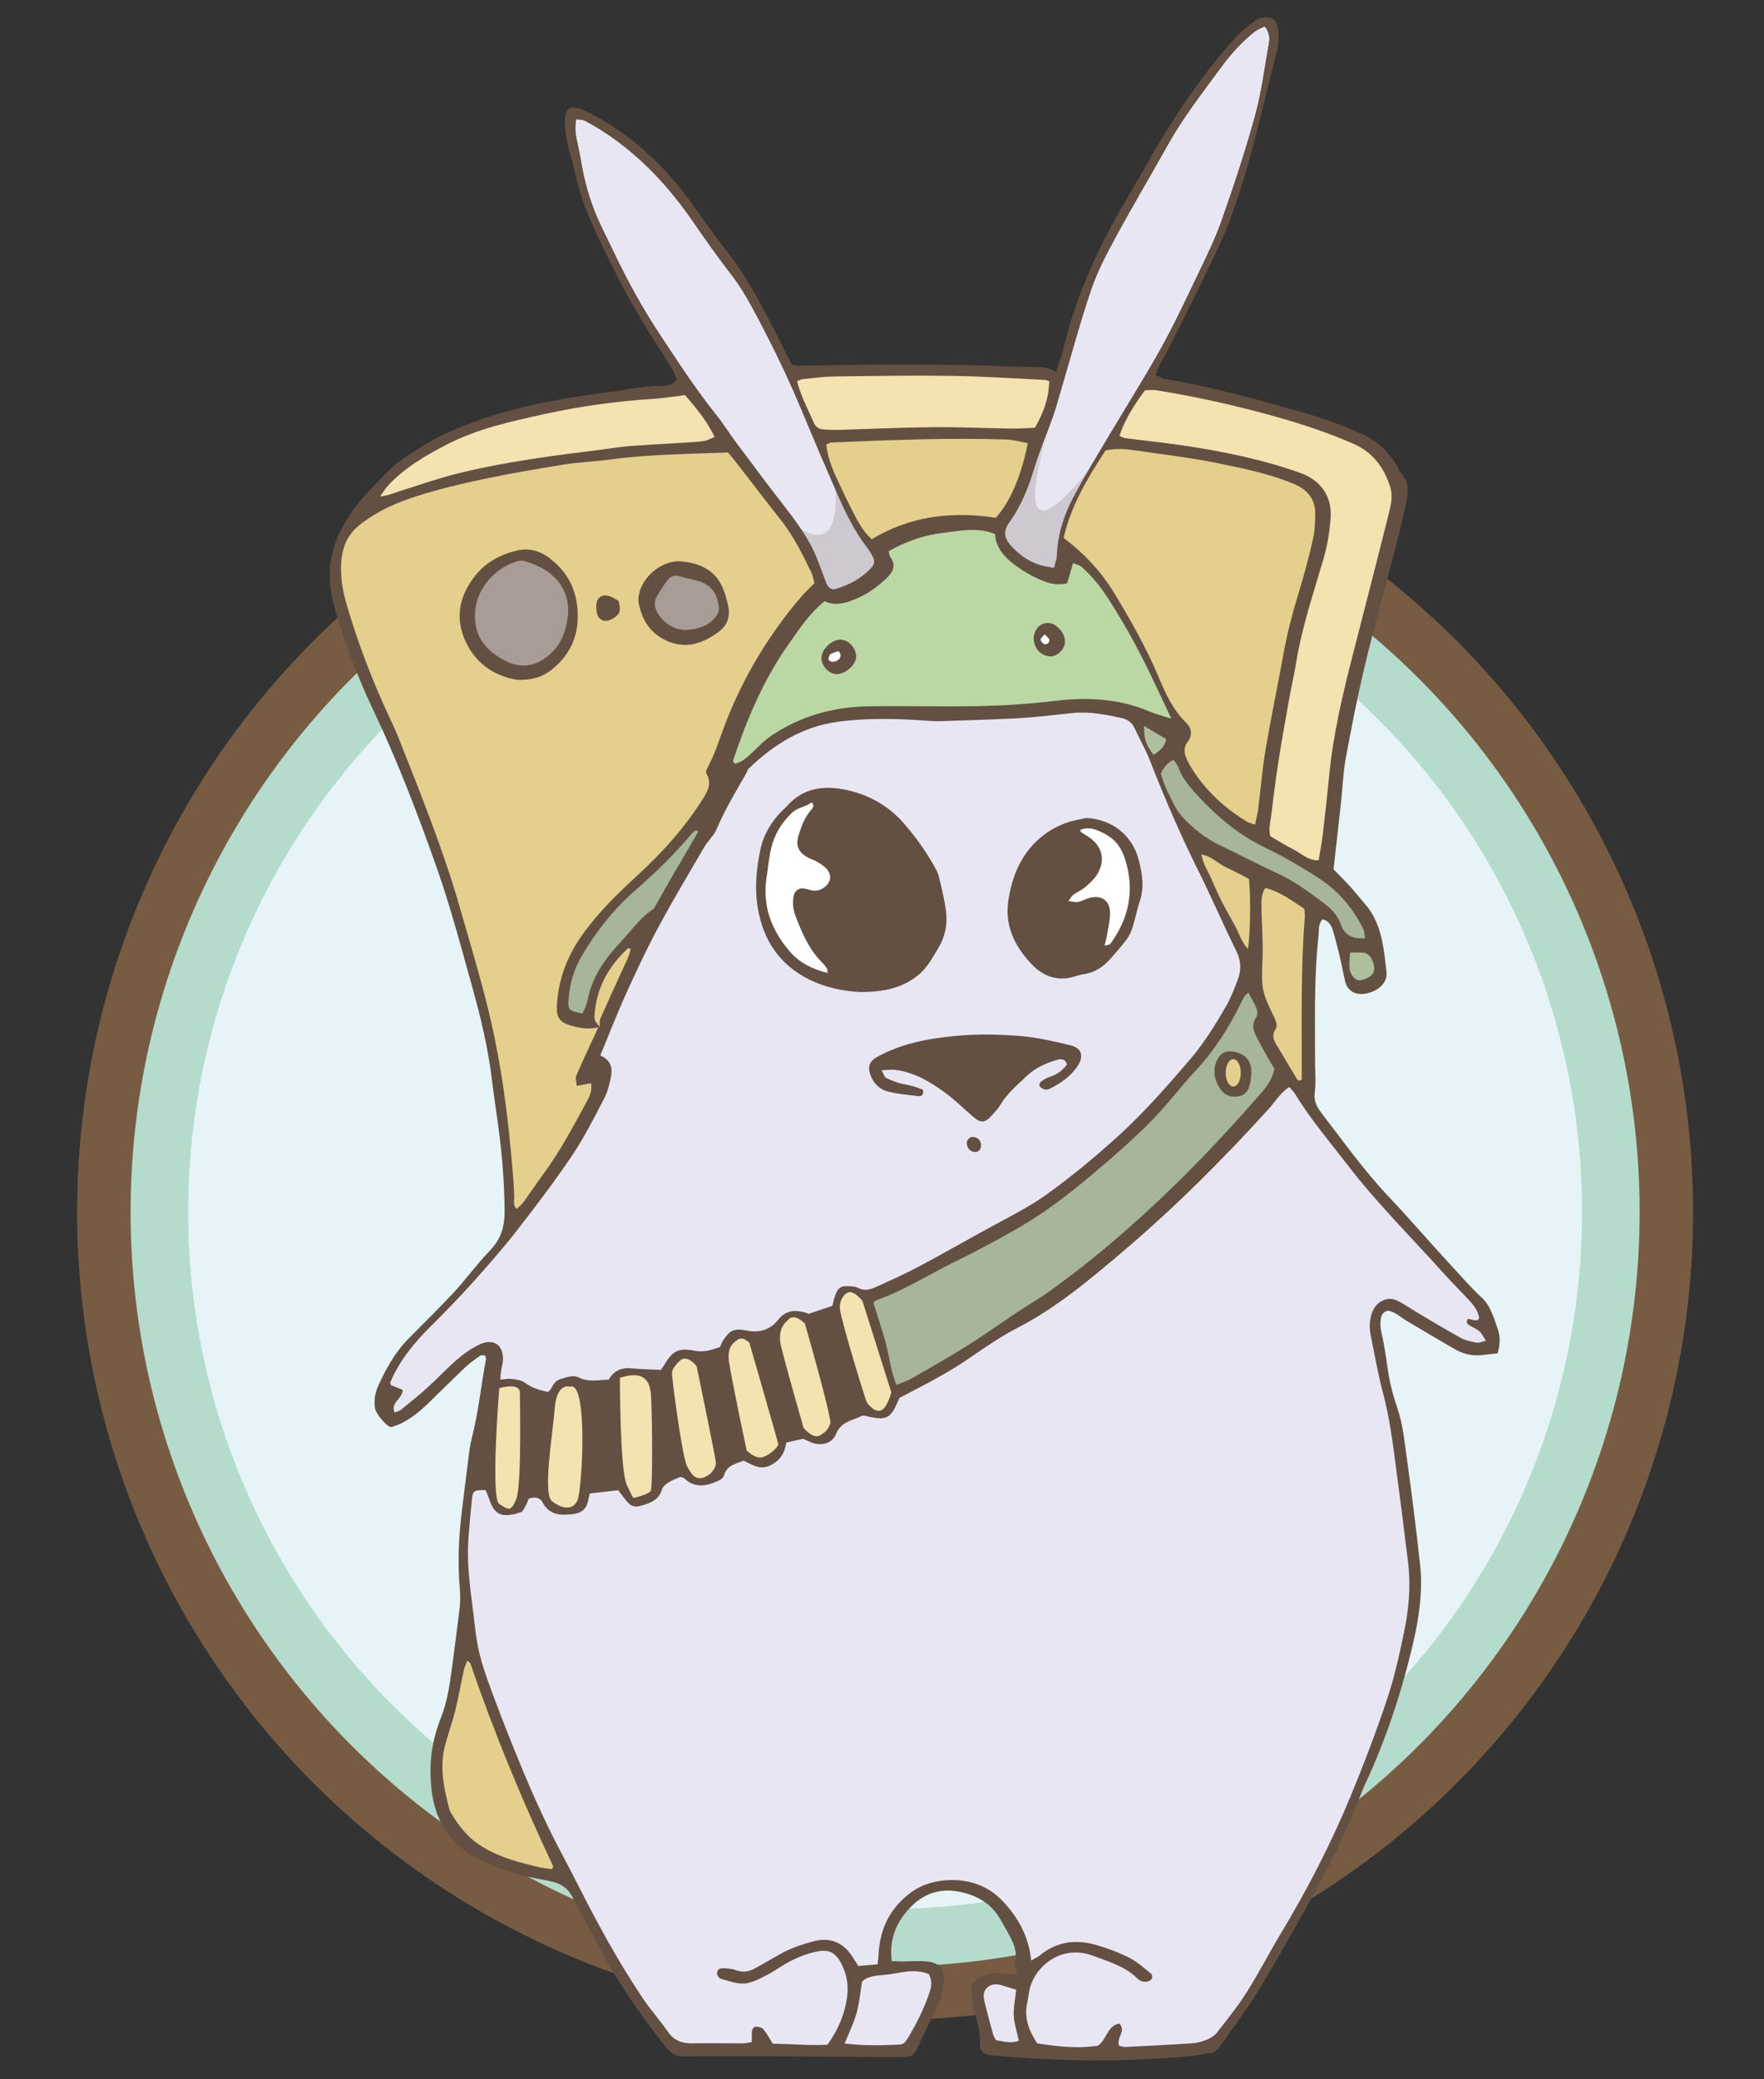 <?xml version="1.0" encoding="utf-8"?>
<!-- Generator: Adobe Illustrator 16.0.4, SVG Export Plug-In . SVG Version: 6.00 Build 0)  -->
<!DOCTYPE svg PUBLIC "-//W3C//DTD SVG 1.1//EN" "http://www.w3.org/Graphics/SVG/1.1/DTD/svg11.dtd">
<svg version="1.1" id="Шар_1" xmlns="http://www.w3.org/2000/svg" xmlns:xlink="http://www.w3.org/1999/xlink" x="0px" y="0px"
	 width="448px" height="527.974px" viewBox="0 0 448 527.974" enable-background="new 0 0 448 527.974" xml:space="preserve">
<rect x="0" y="0" width="448" height="527.974" fill="#333333" stroke="none"/>
<circle fill-rule="evenodd" clip-rule="evenodd" fill="#785B43" cx="224.789" cy="307.76" r="205.202"/>
<circle fill-rule="evenodd" clip-rule="evenodd" fill="#B5DBCD" cx="224.789" cy="307.76" r="191.626"/>
<circle fill-rule="evenodd" clip-rule="evenodd" fill="#E7F4F7" cx="224.789" cy="307.76" r="177.006"/>
<g>
	<path fill-rule="evenodd" clip-rule="evenodd" fill="#F4E2B1" d="M321.34,223.918c3.822,0.952,6.8,3.253,9.904,5.28
		c0.065,0.779,0.196,1.355,0.15,1.919c-1.104,13.783-0.755,27.594-0.797,41.398c0,0.087-0.188,0.174-0.298,0.267
		c-0.781,0.21-0.98-0.485-1.247-0.919c-1.588-2.595-3.099-5.24-4.7-7.829c-0.892-1.441-1.484-2.742-0.314-4.41
		c0.361-0.52,0.107-1.728-0.236-2.441c-3.437-7.129-3.489-7.552-3.16-15.516c0.174-4.197-0.218-8.416-0.271-12.625
		C320.349,227.335,320.254,225.564,321.34,223.918z"/>
</g>
<g>
	<path fill-rule="evenodd" clip-rule="evenodd" fill="#E9E6F4" d="M321.193,6.683c1.178,1.454,1.344,2.869,1.079,4.33
		c-1.118,6.141-1.865,12.388-3.515,18.384c-2.463,8.951-5.389,17.79-8.476,26.55c-1.729,4.915-4.076,9.626-6.334,14.338
		c-3.011,6.285-5.98,12.611-9.382,18.686c-4.4,7.854-9.229,15.466-13.836,23.204c-2.601,4.366-5.218,8.727-7.652,13.183
		c-2.672,4.889-4.466,10.077-4.672,15.73c-0.036,0.957-0.424,1.901-0.713,3.117c-1.189-0.231-2.155-0.368-3.094-0.608
		c-2.905-0.744-5.33-2.426-7.357-4.498c-2.481-2.537-2.46-4.274-0.832-6.564c2.796-3.93,4.628-8.321,6.048-12.948
		c1.445-4.715,3.348-9.288,4.984-13.947c0.722-2.052,1.28-4.16,1.902-6.248c2.562-8.628,4.882-17.338,7.773-25.854
		c1.576-4.644,3.914-9.069,6.267-13.399c4.295-7.912,8.896-15.661,13.296-23.518c3.851-6.875,8.693-13.058,13.324-19.39
		c2.493-3.408,5.294-6.571,8.636-9.188C319.388,7.46,320.336,7.131,321.193,6.683z"/>
	<path fill-rule="evenodd" clip-rule="evenodd" fill="#E9E6F4" d="M146.349,30.26c0.82,0.135,1.586,0.086,2.165,0.389
		c1.673,0.871,3.312,1.821,4.89,2.853c9.147,5.983,16.437,13.806,22.604,22.767c3.133,4.552,6.328,9.069,9.711,13.436
		c1.974,2.551,3.631,5.26,5.156,8.068c4.584,8.436,8.818,17.04,12.518,25.904c3.076,7.373,6.178,14.737,9.384,22.054
		c2.101,4.796,4.435,9.482,7.674,13.655c0.528,0.678,0.922,1.464,1.325,2.23c0.461,0.88,0.232,1.751-0.378,2.427
		c-2.501,2.775-5.674,4.487-9.214,5.525c-0.989,0.29-1.871-0.343-2.33-1.513c-0.849-2.163-1.597-4.365-2.477-6.515
		c-2.115-5.173-5.498-9.539-8.885-13.91c-3.827-4.938-7.581-9.935-11.323-14.938c-1.83-2.445-3.453-5.05-5.359-7.43
		c-5.104-6.37-9.532-13.199-14.028-19.99c-4.497-6.795-8.424-13.9-11.911-21.259c-1.366-2.886-2.871-5.712-4.14-8.639
		c-2.029-4.686-3.385-9.582-4.205-14.628c-0.305-1.862-0.748-3.702-1.125-5.553C146.082,33.624,145.977,32.058,146.349,30.26z"/>
</g>
<g>
	<path fill-rule="evenodd" clip-rule="evenodd" fill="#645043" d="M258.431,500.995c-0.035-0.028-1.018-1.407-0.733-2.309
		c0.758-2.412-0.001-4.599-1.072-6.704c-0.792-1.554-1.701-3.047-2.556-4.568c-2.318-4.124-6.092-6.2-10.519-7.057
		c-4.557-0.885-8.638,0.31-12.012,3.644c-3.838,3.794-5.751,8.267-5.083,13.959c0.918,0.045,1.744,0.118,2.568,0.12
		c2.183,0.006,4.387-0.234,6.536,0.016c3.348,0.389,4.251,2.193,4.134,4.567c-0.104,2.057-0.295,4.036-1.215,5.92
		c-1.979,4.047-3.907,8.115-5.858,12.176c-0.578,1.203-1.617,1.574-2.859,1.576c-2.18,0.004-4.358,0.028-6.536,0.015
		c-10.327-0.068-20.653-0.163-30.98-0.213c-6.11-0.028-12.222-0.065-18.33,0.058c-2.096,0.045-3.434-0.605-4.759-2.295
		c-5.034-6.419-9.864-12.966-13.955-20.032c-1.31-2.264-2.547-4.571-3.791-6.874c-2.006-3.708-4.084-7.384-5.951-11.16
		c-1.065-2.155-2.729-3.354-4.919-3.937c-1.541-0.41-3.127-0.657-4.696-0.955c-5.762-1.089-11.257-2.885-16.274-6.001
		c-5.989-3.723-9.07-9.223-9.926-16.099c-0.789-6.328-0.118-12.448,2.256-18.422c1.67-4.205,2.335-8.687,2.917-13.16
		c0.655-5.047,1.354-10.089,1.935-15.146c0.181-1.574,0.155-3.198,0.018-4.781c-0.55-6.409-0.295-12.794,0.472-19.165
		c0.642-5.338,1.313-10.673,1.996-16.006c0.129-1.005,0.327-2.011,0.581-2.993c1.71-6.612,2.354-13.413,3.614-20.105
		c0.046-0.242-0.154-0.53-0.263-0.864c-0.383,0-0.903-0.162-1.173,0.027c-1.305,0.918-2.631,1.836-3.785,2.926
		c-3.169,2.994-6.244,6.088-9.383,9.117c-2.735,2.638-5.636,5.008-9.406,6.1c-0.909,0.264-3.985-3.275-4.204-4.856
		c-0.267-1.941,0.034-3.802,0.814-5.538c1.97-4.384,4.292-8.564,7.697-12.037c3.865-3.939,7.842-7.776,11.589-11.828
		c3.157-3.412,5.879-7.234,9.114-10.563c2.854-2.935,3.76-6.172,3.722-10.179c-0.068-7.15-0.642-14.236-1.597-21.305
		c-0.545-4.033-1.166-8.057-1.66-12.095c-0.958-7.814-2.764-15.458-4.874-23.013c-2.895-10.36-5.636-20.794-9.22-30.922
		c-4.701-13.284-9.713-26.47-15.787-39.235c-3.682-7.738-6.784-15.764-9.33-23.967c-1.601-5.159-2.7-10.423-1.403-15.849
		c0.402-1.684,0.871-3.393,1.61-4.948c1.943-4.085,4.412-7.813,7.595-11.101c3.038-3.136,5.855-6.509,9.54-8.91
		c3.157-2.059,6.344-4.148,9.744-5.741c13.056-6.114,27.037-8.781,41.215-10.629c1.009-0.132,2.027-0.209,3.027-0.389
		c3.581-0.642,7.154-1.312,10.817-1.267c1.468,0.019,2.923-0.13,4.13-1.602c-0.362-0.79-0.685-1.737-1.196-2.568
		c-2.67-4.333-5.453-8.597-8.068-12.962c-4.558-7.613-8.449-15.57-12.169-23.625c-2.34-5.064-3.904-10.316-5.046-15.738
		c-0.298-1.417-0.891-2.773-1.172-4.192c-0.391-1.987-0.837-4.003-0.866-6.014c-0.055-3.881,1.308-4.825,4.785-3.3
		c2.382,1.045,4.67,2.358,6.867,3.762c8.441,5.398,15.32,12.414,21.086,20.578c2.766,3.917,5.56,7.82,8.51,11.598
		c5.228,6.697,9.064,14.198,12.886,21.717c1.181,2.324,2.354,4.652,3.531,6.98c0.905,0.104,1.613,0.266,2.321,0.255
		c6.548-0.093,13.097-0.286,19.646-0.311c7.561-0.03,15.122,0.018,22.684,0.147c6.104,0.104,12.205,0.467,18.311,0.519
		c1.481,0.012,2.779,0.297,4.099,1.201c0.77-2.414,1.551-4.457,2.067-6.564c3.178-12.963,8.601-24.966,15.36-36.416
		c3.622-6.133,7.032-12.395,10.787-18.443c5.222-8.41,10.987-16.45,17.694-23.76c1.363-1.485,2.998-2.749,4.614-3.971
		c0.65-0.49,1.585-0.788,2.408-0.838c2.481-0.147,2.987,0.773,3.354,2.536c0.392,1.887,0.418,3.7-0.073,5.601
		c-2.243,8.717-4.294,17.483-6.612,26.18c-1.382,5.188-2.976,10.333-4.764,15.396c-1.353,3.83-3.03,7.56-4.788,11.226
		c-3.643,7.593-7.427,15.119-11.176,22.661c-0.644,1.298-1.436,2.522-2.1,3.811c-0.52,1.004-0.946,2.053-1.516,3.31
		c0.962,0.435,1.69,0.962,2.481,1.089c12.084,1.942,23.805,5.348,35.558,8.646c5.062,1.42,9.939,3.289,14.697,5.45
		c4.062,1.845,7.108,4.916,9.119,8.948c0.063,0.128,0.056,0.318,0.149,0.405c2.811,2.593,2.161,5.837,1.491,8.944
		c-1.012,4.689-2.243,9.333-3.445,13.979c-2.291,8.863-4.79,17.679-6.899,26.585c-1.841,7.771-3.373,15.619-4.822,23.475
		c-0.657,3.563-0.762,7.228-1.154,10.842c-0.613,5.629-1.257,11.257-1.923,17.206c1.296,1.336,2.735,2.75,4.089,4.242
		c1.36,1.501,2.622,3.092,3.947,4.627c4.255,4.939,4.696,11.106,5.412,17.142c0.532,4.509-5.938,6.698-8.532,5.177
		c-1.062-0.621-1.714-1.584-1.985-2.758c-0.523-2.267-0.941-4.559-1.481-6.82c-0.505-2.114-1.061-4.218-1.695-6.296
		c-0.385-1.256-1.127-2.286-2.56-2.63c-1.15,1.263-0.857,2.78-1.012,4.189c-1.183,10.87-0.868,21.782-0.868,32.685
		c0,2.324,0.252,4.685-0.07,6.964c-0.298,2.105,0.356,3.639,1.56,5.2c5.583,7.254,10.875,14.727,17.194,21.405
		c5.491,5.804,10.677,11.897,16.119,17.75c2.465,2.647,4.806,5.406,7.502,7.867c2.283,2.082,3.092,5.21,4.107,8.091
		c0.697,1.98,0.546,3.976-0.062,6.091c-1.166,0.123-2.293,0.204-3.409,0.366c-2.54,0.366-4.972-0.035-7.178-1.283
		c-4.168-2.36-8.266-4.844-12.396-7.273c-1.609-0.947-2.987-2.332-4.827-2.667c-1.329,0.257-1.764,1.19-1.869,2.224
		c-0.1,0.998-0.116,2.056,0.11,3.021c0.765,3.253,1.239,6.539,1.706,9.847c0.461,3.285,1.349,6.552,2.418,9.7
		c1.415,4.179,1.805,8.518,2.407,12.813c1.25,8.918,2.36,17.859,3.344,26.811c0.33,3.016,0.329,6.111,0.06,9.136
		c-0.309,3.46-0.906,6.921-1.69,10.308c-2.889,12.489-6.839,24.63-12.267,36.269c-1.103,2.367-1.941,4.855-2.958,7.266
		c-3.729,8.854-8.197,17.341-12.892,25.709c-3.763,6.713-7.527,13.435-11.57,19.979c-2.898,4.695-6.258,9.106-9.41,13.644
		c-0.689,0.99-1.529,1.706-2.808,1.854c-1.298,0.149-2.571,0.506-3.868,0.636c-13.346,1.321-26.717,1.463-40.1,0.741
		c-3.628-0.194-7.249-0.513-10.873-0.787c-0.432-0.032-0.864-0.104-1.286-0.211c-1.36-0.348-2.122-1.04-2.077-2.422
		c0.104-3.27-0.785-6.288-1.72-9.374c-0.572-1.886-0.357-4.01-0.499-6.05c2.159-2.29,4.566-3.109,7.542-2.743
		C255.631,501.348,258.49,501.249,258.431,500.995z M321.193,6.683c-0.857,0.448-1.806,0.777-2.553,1.361
		c-3.342,2.617-6.143,5.78-8.636,9.188c-4.631,6.332-9.474,12.514-13.324,19.39c-4.4,7.857-9.001,15.605-13.296,23.518
		c-2.353,4.33-4.69,8.755-6.267,13.399c-2.892,8.516-5.211,17.226-7.773,25.854c-0.622,2.087-1.181,4.196-1.902,6.248
		c-1.637,4.659-3.539,9.231-4.984,13.947c-1.42,4.626-3.252,9.018-6.048,12.948c-1.628,2.29-1.649,4.027,0.832,6.564
		c2.027,2.072,4.452,3.753,7.357,4.498c0.938,0.24,1.904,0.377,3.094,0.608c0.289-1.216,0.677-2.16,0.713-3.117
		c0.206-5.653,2-10.841,4.672-15.73c2.435-4.456,5.052-8.817,7.652-13.183c4.606-7.738,9.436-15.35,13.836-23.204
		c3.401-6.075,6.371-12.401,9.382-18.686c2.258-4.712,4.604-9.423,6.334-14.338c3.087-8.76,6.013-17.599,8.476-26.55
		c1.649-5.996,2.396-12.243,3.515-18.384C322.537,9.552,322.371,8.137,321.193,6.683z M146.349,30.26
		c-0.372,1.797-0.267,3.364,0.052,4.933c0.377,1.851,0.82,3.69,1.125,5.553c0.82,5.046,2.176,9.942,4.205,14.628
		c1.269,2.927,2.773,5.753,4.14,8.639c3.487,7.358,7.414,14.464,11.911,21.259c4.496,6.791,8.925,13.621,14.028,19.99
		c1.906,2.38,3.529,4.985,5.359,7.43c3.742,5.003,7.496,10,11.323,14.938c3.387,4.372,6.77,8.737,8.885,13.91
		c0.88,2.149,1.628,4.352,2.477,6.515c0.459,1.17,1.341,1.803,2.33,1.513c3.54-1.039,6.713-2.75,9.214-5.525
		c0.61-0.676,0.839-1.547,0.378-2.427c-0.403-0.766-0.797-1.552-1.325-2.23c-3.239-4.173-5.573-8.859-7.674-13.655
		c-3.206-7.317-6.308-14.682-9.384-22.054c-3.699-8.864-7.934-17.468-12.518-25.904c-1.525-2.808-3.183-5.517-5.156-8.068
		c-3.383-4.367-6.578-8.884-9.711-13.436c-6.168-8.961-13.457-16.784-22.604-22.767c-1.578-1.032-3.217-1.982-4.89-2.853
		C147.935,30.346,147.169,30.395,146.349,30.26z M214.505,518.913c4.781,0.606,9.388,0.483,13.991,0.272
		c0.94-0.041,1.518-0.711,1.991-1.493c2.259-3.719,4.167-7.612,5.576-11.729c0.513-1.501,0.718-3.099-0.166-4.664
		c-3.713-1.599-7.416-0.198-11.083,0.177c-2.059,0.21-4.367,0.178-5.883,1.731c-0.461,2.811-0.661,5.431-1.364,7.91
		C216.83,513.711,215.607,516.166,214.505,518.913z M258.078,505.254c-1.293-0.394-1.993-0.571-2.666-0.818
		c-1.714-0.629-3.549-0.971-4.872,0.47c-1.181,1.283-0.601,3.02-0.21,4.562c0.604,2.381,1.226,4.755,1.883,7.119
		c0.146,0.526,0.475,1.005,0.707,1.478c1.974,0.305,3.773,0.93,5.843,0.146c-0.466-2.187-1.172-4.271-1.288-6.388
		C257.36,509.727,257.838,507.596,258.078,505.254z"/>
	<path fill-rule="evenodd" clip-rule="evenodd" fill="#645043" d="M247.671,292.535c-1.196-0.023-2.043-0.883-2.127-2.158
		c-0.058-0.898,0.659-1.688,1.51-1.661c1.259,0.042,2.091,0.889,2.104,2.135C249.163,291.834,248.531,292.553,247.671,292.535z"/>
</g>
<path fill-rule="evenodd" clip-rule="evenodd" fill="#FFFFFF" d="M210.187,247.069c-3.949-0.972-7.176-2.644-9.556-5.396
	c-4.653-5.375-7.084-11.592-5.946-18.864c0.382-2.437,0.585-4.911,1.139-7.306c0.801-3.463,2.545-6.398,5.129-8.953
	c1.569-1.552,3.659-1.584,5.212-2.83c0.799,0.947,0.19,1.53-0.244,2.033c-1.568,1.813-2.365,4.001-3.064,6.221
	c-0.862,2.741-0.165,4.397,2.352,5.808c0.628,0.352,1.36,0.52,1.99,0.871c0.76,0.421,1.51,0.892,2.179,1.442
	c1.369,1.123,1.791,2.624,1.173,3.847c-0.693,1.371-2.455,2.409-3.941,2.221c-0.857-0.108-1.684-0.461-2.539-0.553
	c-1.286-0.139-2.256,0.624-2.513,1.909c-0.349,1.755-0.146,3.463,0.498,5.139c1.682,4.363,3.499,8.641,6.953,11.979
	c0.413,0.398,0.722,0.906,1.055,1.379C210.135,246.118,210.102,246.296,210.187,247.069z"/>
<path fill-rule="evenodd" clip-rule="evenodd" fill="#FFFFFF" d="M280.522,240.147c0.262-1.104,0.494-1.896,0.63-2.706
	c0.292-1.716,0.684-3.435,0.763-5.164c0.156-3.456-2.014-5.152-5.29-4.248c-0.974,0.27-1.877,0.8-2.857,1.013
	c-0.607,0.133-1.299-0.11-2.439-0.239c0.636-0.811,0.889-1.326,1.3-1.62c0.943-0.672,2.055-1.128,2.931-1.87
	c1.089-0.919,2.206-1.911,2.965-3.094c2.368-3.701,1.501-7.345-2.149-9.76c-0.603-0.399-1.232-0.754-1.834-1.154
	c-0.094-0.06-0.101-0.252-0.209-0.554c1.892-0.821,3.646-0.296,5.335,0.518c3.204,1.547,4.934,3.36,6.089,7.001
	c2.457,7.74,0.99,14.878-3.752,21.387C281.819,239.912,281.283,239.909,280.522,240.147z"/>
<path fill-rule="evenodd" clip-rule="evenodd" fill="#A99B96" d="M120.636,156.396c-0.229-5.456,3.996-11.85,10.657-13.838
	c0.54-0.162,1.185-0.277,1.707-0.136c7.721,2.068,12.561,7.423,11.002,15.504c-0.596,3.092-1.668,5.722-4.019,7.936
	c-3.538,3.334-7.583,4.12-11.877,1.834C123.593,165.295,120.561,161.859,120.636,156.396z"/>
<path fill-rule="evenodd" clip-rule="evenodd" fill="#A99B96" d="M173.921,159.988c-2.91-0.192-5.14-1.654-6.752-4.068
	c-0.941-1.41-1.175-3.004-0.318-4.534c0.773-1.38,1.668-2.701,2.608-3.975c0.853-1.155,1.953-1.513,3.436-1.012
	c2.028,0.688,4.205,0.759,6.175,1.852c2.493,1.379,3.246,3.636,3.521,6.104c0.096,0.852-0.525,1.979-1.154,2.68
	C179.475,159.218,176.799,159.821,173.921,159.988z"/>
<path fill-rule="evenodd" clip-rule="evenodd" fill="#FFFFFF" d="M211.28,168.083c-0.235-0.154-0.735-0.308-0.845-0.606
	c-0.113-0.301,0.146-0.752,0.274-1.125c0.041-0.122,0.163-0.258,0.279-0.306c0.626-0.251,1.246-0.553,1.898-0.656
	c0.159-0.025,0.625,0.643,0.605,0.97c-0.062,0.957-0.724,1.474-1.646,1.655C211.71,168.042,211.567,168.049,211.28,168.083z"/>
<path fill-rule="evenodd" clip-rule="evenodd" fill="#FFFFFF" d="M265.292,161.067c0.539,0.584,1.036,0.9,1.184,1.334
	c0.222,0.659-0.579,1.399-1.27,1.141c-0.411-0.154-0.902-0.713-0.92-1.109C264.271,162.059,264.827,161.659,265.292,161.067z"/>
<path opacity="0.2" fill="#645043" d="M184.066,206.146c0,0,28.365-19.244,44.029-13.203c15.664,6.042,24.243,0.921,27.786,0
	s31.763-5.141,36.998,2.29c5.236,7.43-2.728-10.885-2.728-10.885s-0.793-7.174-36.646-3.405c-35.854,3.77-29.969,0-29.969,0
	s-26.507,0.26-38.411,17.346C173.224,215.373,184.066,206.146,184.066,206.146z"/>
<path opacity="0.2" fill="#645043" d="M269.345,99.392c0,0-23.438,65.306,19,3.953c0,0-22.13,30.407-18.911,42.833
	c0,0-20.662-6.333-15.695-14.53C253.738,131.648,257.185,139.987,269.345,99.392z"/>
<path opacity="0.2" fill="#645043" d="M195.513,127.567c0,0,21.357,24.62,15.831-11.159c0,0,7.457,21.628,13.67,24.95
	c0,0-14.475,16.575-17.337,8.281C207.677,149.639,211.352,143.539,195.513,127.567z"/>
<path opacity="0.2" fill-rule="evenodd" clip-rule="evenodd" fill="#645043" d="M195.513,239.332c0,0,6.871,21.262,29.648,15.692
	c22.776-5.57,15.098-22.566,15.098-22.566s-3.368,19.237-16.721,17.446C210.187,248.113,208.532,252.88,195.513,239.332z"/>
<path opacity="0.2" fill-rule="evenodd" clip-rule="evenodd" fill="#645043" d="M255.892,231.893c0,0-2.827,12.963,10.622,17.177
	c13.448,4.213,21.859-8.114,20.267-11.565c-1.594-3.451-5.869,15.881-20.267,9.564c-14.399-6.317-7.599-16.083-7.599-16.083
	L255.892,231.893z"/>
<path opacity="0.2" fill-rule="evenodd" clip-rule="evenodd" fill="#645043" d="M131.353,312.366c0,0,29.908-23.921,30.258-32.275
	c0.346-8.354-2.088-18.946,0-22.701c2.089-3.755,17.937-44.14,17.937-44.14s-31.506,58.157-31.479,58.093s8.457,0.741,1.948,10.14
	C143.509,290.882,131.353,312.366,131.353,312.366z"/>
<path fill-rule="evenodd" clip-rule="evenodd" fill="#E9E6F4" d="M261.901,497.836c-0.696-6.336-3.427-11.072-7.301-15.137
	c-3.837-4.024-8.77-5.604-14.223-5.245c-3.647,0.241-7.003,1.358-9.972,3.832c-4.552,3.796-6.826,8.551-7.224,14.351
	c-0.067,0.987-0.177,1.974-0.287,3.17c-1.726,0.146-3.289,0.275-4.91,0.414c-0.615-0.967-1.131-1.83-1.699-2.655
	c-2.318-3.366-5.478-4.659-9.456-3.656c-3.244,0.819-6.392,1.927-9.302,3.632c-1.88,1.102-3.78,2.171-5.682,3.235
	c-1.59,0.894-3.188,1.194-5.006,0.495c-1.042-0.4-2.259-0.457-3.396-0.465c-0.75-0.002-1.438,0.551-1.329,1.395
	c0.061,0.469,0.513,1.154,0.92,1.266c1.949,0.533,3.962,1.308,5.914,1.213c1.786-0.087,3.592-1.039,5.267-1.861
	c1.823-0.894,3.481-2.111,5.25-3.122c2.535-1.45,5.212-2.596,8.094-3.153c2.989-0.58,4.604,0.246,6.053,2.986
	c1.399,2.647,1.93,5.438,1.537,8.44c-0.574,4.431-2.255,8.38-4.974,12.237c-4.534,0.283-9.152-0.216-13.888-0.228
	c-0.813-1.279-1.487-2.557-2.389-3.648c-0.375-0.456-1.245-0.727-1.871-0.694c-0.831,0.039-1.09,0.82-1.09,1.612
	c-0.001,0.711,0,1.423,0,2.289c-0.846,0.127-1.543,0.32-2.238,0.325c-4.221,0.019-8.442-0.065-12.662,0.006
	c-2.641,0.045-4.781-0.563-6.387-2.919c-1.961-2.878-4.342-5.471-6.285-8.357c-6.343-9.424-11.751-19.396-16.87-29.528
	c-2.357-4.67-4.915-9.241-7.189-13.95c-2.276-4.706-4.421-9.48-6.425-14.309c-2.674-6.442-5.258-12.926-7.687-19.465
	c-1.667-4.489-3.333-9.013-4.096-13.772c-0.507-3.155-0.781-6.348-1.202-9.518c-0.749-5.623-1.356-11.252-0.89-16.933
	c0.261-3.19,0.524-6.38,0.867-9.56c0.218-2.029,0.598-2.229,3.481-2.163c0.278,0.707,0.62,1.485,0.891,2.288
	c1.237,3.671,2.837,4.614,6.505,3.772c0.564-0.13,1.104-0.353,1.847-0.595c0.306-0.507,0.708-1.101,1.034-1.734
	c0.261-0.506,0.432-1.06,0.6-1.486c1.382-0.666,2.878-0.434,3.521,0.797c1.771,3.402,4.726,3.4,7.885,3.023
	c1.938-0.233,3.235-1.194,3.676-3.16c0.153-0.678,0.301-1.357,0.458-2.065c2.489-0.281,4.769-0.539,7.236-0.816
	c0.507,0.664,1.026,1.342,1.537,2.022c1.605,2.143,2.459,2.494,4.78,1.767c2.12-0.663,4.076-1.493,4.79-3.981
	c0.206-0.715,1.003-1.379,1.688-1.814c0.964-0.609,2.074-0.98,2.979-1.39c0.475,0.166,0.823,0.186,1.01,0.368
	c2.649,2.588,5.569,1.979,8.501,0.69c0.623-0.275,1.424-0.818,1.572-1.389c0.688-2.614,2.926-2.95,5.02-3.782
	c2.152,1.014,4.171,2.547,6.878,1.138c2.446-1.274,3.608-3.207,3.911-5.743c1.486-0.327,2.744-0.606,4.312-0.951
	c0.552,0.246,1.322,0.634,2.121,0.945c2.509,0.978,5.289,0.254,6.241-2.195c1.213-3.113,4.097-3.363,6.457-4.526
	c0.535-0.264,1.403,0.086,2.104,0.227c4.197,0.838,5.301,0.263,7.019-3.704c0.171-0.396,0.353-0.787,0.509-1.137
	c5.832-3.063,11.678-5.956,17.092-9.65c4.191-2.86,8.379-5.811,12.872-8.129c9.916-5.118,18.34-12.233,26.744-19.362
	c13.215-11.209,25.453-23.443,37.098-36.269c1.644-1.811,2.877-4.003,5.184-5.54c0.564,0.673,1.185,1.246,1.605,1.942
	c3.854,6.367,8.695,11.992,13.216,17.87c7.557,9.832,16.354,18.535,24.603,27.737c2.036,2.271,4.227,4.408,6.294,6.654
	c1.184,1.287,2.272,2.661,2.52,4.46c-0.297,0.765-0.854,0.639-1.433,0.501c-0.507-0.12-1.023-0.206-1.44-0.288
	c-0.547,0.91-0.15,1.3,0.372,1.619c0.863,0.527,1.829,0.93,2.579,1.581c0.603,0.521,0.952,1.336,1.643,2.359
	c-1.063,0.244-1.753,0.611-2.346,0.494c-1.408-0.28-2.901-0.556-4.129-1.247c-4.805-2.708-9.56-5.505-14.238-8.424
	c-1.824-1.138-3.478-2.056-5.632-0.961c-1.249,0.636-2.033,1.604-2.525,2.868c-0.765,1.967-0.784,3.992-0.371,6.02
	c0.984,4.832,1.82,9.708,3.082,14.469c1.351,5.085,2.152,10.248,2.849,15.435c1.236,9.22,2.417,18.446,3.536,27.682
	c0.705,5.833,0.217,11.659-0.964,17.368c-1.204,5.832-2.489,11.691-4.373,17.33c-2.756,8.264-5.881,16.418-9.198,24.476
	c-5.047,12.252-11.144,23.992-17.982,35.35c-2.924,4.854-5.512,9.915-8.545,14.697c-2.25,3.551-4.926,6.837-7.513,10.161
	c-0.593,0.76-1.537,1.359-2.444,1.729c-1.198,0.486-2.506,0.865-3.789,0.953c-5.66,0.385-11.329,0.658-16.995,0.935
	c-0.542,0.026-1.097-0.206-1.583-0.305c-0.847-1.978,1.89-3.622,0.064-5.639c-3.142,0.513-3.182,4.195-5.509,5.64
	c-4.511,0.614-8.421,0.471-15.372-0.618c-1.915-2.93-3.329-6.144-2.576-9.989c0.196-0.995,0.354-2.002,0.513-3.005
	c0.975-6.142,7.978-12.383,16.27-9.236c3.914,1.486,8.045,2.625,11.18,5.706c0.734,0.723,1.744,1.105,2.82,0.765
	c0.367-0.115,0.822-0.403,0.944-0.726c0.129-0.338,0.057-0.999-0.188-1.188c-1.817-1.428-3.561-3.048-5.601-4.073
	c-2.708-1.36-5.601-2.447-8.521-3.273c-5.181-1.466-10.063-0.778-14.324,2.81C263.506,496.999,262.976,497.211,261.901,497.836z"/>
<g>
	<path fill-rule="evenodd" clip-rule="evenodd" fill="#E9E6F4" d="M152.45,268.028c2.286-5.51,4.274-10.661,6.55-15.684
		c2.574-5.682,5.221-11.348,8.172-16.841c3.71-6.903,7.733-13.639,11.689-20.409c0.938-1.605,2.466-2.918,3.167-4.598
		c2.079-4.977,4.896-9.535,7.534-14.199c0.213-0.375,0.305-0.859,0.598-1.14c6.42-6.146,13.647-10.689,22.701-11.881
		c7.69-1.013,15.362-0.803,23.054-0.22c1.014,0.077,2.038,0.104,3.054,0.07c6.684-0.234,13.372-0.39,20.048-0.774
		c4.489-0.258,8.964-0.845,13.442-1.295c4.258-0.426,8.377,0.394,12.49,1.312c1.528,0.342,2.573,1.166,3.235,2.622
		c1.206,2.646,2.696,5.171,3.756,7.869c3.666,9.325,7.564,18.538,12.04,27.514c3.499,7.017,6.609,14.228,10.067,21.266
		c1.199,2.446,1.195,4.764,0.3,7.142c-0.869,2.307-1.76,4.646-2.99,6.769c-2.69,4.643-5.484,9.201-9.01,13.335
		c-5.758,6.76-11.606,13.41-18.166,19.412c-5.795,5.306-11.836,10.283-18.214,14.895c-4.268,3.087-8.901,5.425-13.489,7.909
		c-6.387,3.458-12.68,7.093-19.091,10.504c-3.586,1.909-7.311,3.559-11.012,5.245c-1.468,0.667-3.009,1.037-4.592,0.113
		c-0.472-0.271-1.125-0.265-1.699-0.318c-2.604-0.238-3.279,0.208-4.137,2.772c-0.229,0.678-0.35,1.393-0.535,2.156
		c-1.912,0.653-3.806,1.299-6.028,2.058c-0.213-0.076-0.736-0.316-1.287-0.446c-2.572-0.608-4.699-0.337-6.549,2.032
		c-1.877,2.4-4.659,3.3-7.761,2.675c-3.244-0.655-4.397-0.211-6.173,2.538c-0.312,0.479-0.489,1.045-0.759,1.634
		c-1.115,0.328-2.198,0.755-3.321,0.942c-0.961,0.159-2,0.21-2.946,0.021c-4.129-0.823-5.679-0.167-7.832,3.496
		c-0.218,0.372-0.488,0.712-0.924,1.337c-2.434-0.12-5.017-0.162-7.583-0.403c-2.603-0.247-4.483,0.775-5.664,2.877
		c-2.692,0.097-5.116,0.688-7.523-0.518c-1.515-0.761-3.142-0.091-4.678,0.36c-1.226,0.358-1.844,1.326-2.393,2.386
		c-0.188,0.361-0.552,0.634-0.81,0.919c-2.185-0.497-4.197-1.07-5.988-2.439c-0.835-0.637-2.148-0.732-3.27-0.886
		c-0.82-0.111-1.681,0.085-2.88,0.168c0.094-0.967,0.126-1.631,0.227-2.282c0.132-0.86,0.408-1.705,0.459-2.565
		c0.232-3.865-2.328-5.754-5.879-4.098c-2.075,0.966-4.022,2.351-5.771,3.847c-2.646,2.268-5.017,4.854-7.602,7.196
		c-2.15,1.946-4.429,3.758-6.687,5.581c-0.413,0.334-1.01,0.442-1.577,0.674c-1.111-2.596,2.005-3.422,2.071-5.737
		c-0.942-0.382-1.954-0.793-2.973-1.206c-0.06-0.225-0.26-0.542-0.177-0.738c2.367-5.571,6.12-10.121,10.393-14.338
		c3.614-3.564,7.145-7.226,10.533-11.004c3.88-4.326,7.723-8.705,11.29-13.288c4.816-6.186,9.567-12.443,13.942-18.944
		c3.072-4.562,5.568-9.529,8.116-14.422c0.923-1.772,1.438-3.821,1.796-5.807C155.583,271.108,155.105,269.154,152.45,268.028z
		 M218.585,251.916c5.621-0.022,10.473-0.896,14.675-4.347c2.231-1.833,3.454-4.224,4.894-6.563c1.837-2.979,2.533-6.21,2.105-9.591
		c-0.383-3.003-1.133-5.966-1.838-8.918c-0.23-0.965-0.773-1.872-1.27-2.752c-2.137-3.809-4.69-7.315-7.557-10.617
		c-3.851-4.437-8.7-7.205-14.335-8.47c-5.806-1.303-11.278-0.73-15.515,4.154c-0.379,0.437-0.85,0.792-1.253,1.209
		c-2.68,2.768-4.597,5.958-5.39,9.767c-1.009,4.852-1.476,9.686-0.661,14.665c1.364,8.336,5.574,14.554,13.127,18.303
		C209.762,250.834,214.337,251.721,218.585,251.916z M275.923,207.704c-1.673,0.388-3.398,0.619-5.003,1.195
		c-4.958,1.778-8.804,4.971-11.458,9.542c-1.77,3.046-2.723,6.31-3.317,9.82c-1.139,6.718,1.53,11.995,5.832,16.567
		c2.925,3.11,6.729,4.527,11.127,3.079c0.686-0.225,1.394-0.422,2.107-0.526c2.724-0.395,4.892-1.771,6.679-3.781
		c1.448-1.626,2.894-3.263,4.201-5.001c0.681-0.908,1.199-1.999,1.542-3.086c0.697-2.205,1.113-4.5,1.848-6.689
		c1.175-3.494,0.624-6.924-0.238-10.312C287.603,212.067,282.499,208.085,275.923,207.704z M223.871,271.779
		c1.438-0.059,2.438-0.229,3.404-0.116c4.768,0.561,8.786,2.924,12.553,5.659c2.571,1.868,4.859,4.129,7.273,6.216
		c1.987,1.718,2.976,1.681,4.779-0.284c0.784-0.854,1.602-1.719,2.189-2.708c1.746-2.932,4.326-5.076,6.749-7.363
		c2.156-2.037,4.813-3.225,7.616-4.047c0.938-0.274,2.068-0.367,2.542,1.131c-1.075,1.528-2.51,2.614-4.392,3.197
		c-0.804,0.249-1.565,0.725-2.25,1.227c-0.261,0.191-0.465,0.905-0.318,1.104c0.298,0.404,0.818,0.729,1.311,0.875
		c0.37,0.111,0.888-0.009,1.256-0.194c2.749-1.38,5.265-3.062,7.026-5.676c1.713-2.541,1.195-4.638-1.683-5.344
		c-4.077-0.998-8.217-1.964-12.385-2.338c-5.622-0.505-11.279-0.591-16.952-0.051c-7.01,0.667-13.787,1.931-20.003,5.43
		c-1.442,0.811-2.129,2.014-1.784,3.522c0.605,2.636,2.226,4.519,4.785,5.174c2.514,0.644,5.142,0.869,7.732,1.146
		c0.739,0.079,1.351-0.431,1.08-1.61c-1.48-0.64-3.085-1.113-4.804-1.422c-1.541-0.277-3.052-0.878-4.48-1.539
		C224.631,273.543,224.424,272.705,223.871,271.779z M247.671,292.535c0.86,0.018,1.492-0.701,1.486-1.685
		c-0.013-1.246-0.845-2.093-2.104-2.135c-0.851-0.027-1.567,0.763-1.51,1.661C245.628,291.652,246.475,292.512,247.671,292.535z"/>
	<path fill-rule="evenodd" clip-rule="evenodd" fill="#E9E6F4" d="M214.505,518.913c1.103-2.747,2.325-5.202,3.062-7.795
		c0.703-2.479,0.903-5.1,1.364-7.91c1.516-1.554,3.824-1.521,5.883-1.731c3.667-0.375,7.37-1.775,11.083-0.177
		c0.884,1.565,0.679,3.163,0.166,4.664c-1.409,4.116-3.317,8.01-5.576,11.729c-0.474,0.782-1.051,1.452-1.991,1.493
		C223.893,519.396,219.286,519.52,214.505,518.913z"/>
	<path fill-rule="evenodd" clip-rule="evenodd" fill="#E9E6F4" d="M258.078,505.254c-0.24,2.342-0.718,4.473-0.604,6.569
		c0.116,2.117,0.822,4.201,1.288,6.388c-2.069,0.783-3.869,0.158-5.843-0.146c-0.232-0.473-0.561-0.951-0.707-1.478
		c-0.657-2.364-1.279-4.738-1.883-7.119c-0.391-1.543-0.971-3.279,0.21-4.562c1.323-1.44,3.158-1.099,4.872-0.47
		C256.085,504.683,256.785,504.86,258.078,505.254z"/>
</g>
<path fill-rule="evenodd" clip-rule="evenodd" fill="#BBD8A4" d="M297.485,182.502c-2.406-0.788-4.074-1.198-5.632-1.864
	c-7.875-3.366-16.012-3.628-24.393-2.617c-6.193,0.748-12.453,1.146-18.691,1.278c-9.444,0.2-18.899-0.099-28.344,0.061
	c-8.896,0.151-17.222,2.515-24.654,7.531c-1.666,1.125-3.097,2.626-4.557,4.034c-1.36,1.314-2.716,2.576-4.6,3.032
	c-0.208-0.386-0.492-0.672-0.436-0.843c3.463-10.356,7.658-20.375,13.983-29.358c2.745-3.898,5.348-7.944,9.252-11.097
	c2.775,1.33,5.348,0.488,7.95-0.582c3.013-1.238,5.555-3.129,7.883-5.336c1.629-1.546,2.393-3.289,0.811-5.382
	c-0.234-0.312-0.215-0.818-0.354-1.4c4.349-2.471,9.016-4.098,13.925-4.665c4.255-0.492,8.626-1.509,13.06,0.313
	c0.285,3.827,2.703,6.195,5.624,8.264c2.272,1.609,4.66,2.944,7.279,3.89c1.687,0.61,3.358,0.805,5.412,0.379
	c0.479-1.607,0.963-3.241,1.529-5.146c0.765,0.334,1.636,0.496,2.205,0.999c2.634,2.319,4.802,5.041,6.707,7.992
	c4.74,7.341,8.833,15.03,12.487,22.961C294.963,177.18,296.026,179.399,297.485,182.502z M217.441,166.541
	c-0.135-2.241-2.171-4.234-4.202-4.114c-2.29,0.134-4.806,2.805-4.62,4.905c0.182,2.051,2.104,3.92,3.959,3.854
	C214.958,171.102,217.563,168.613,217.441,166.541z M270.476,163.133c0.034-1.747-0.852-3.041-2.117-4.092
	c-1.857-1.542-4.423-0.913-5.421,1.291c-0.647,1.426-0.5,2.852,0.227,4.18c0.881,1.606,2.909,2.505,4.404,2.072
	C269.045,166.157,270.4,164.548,270.476,163.133z"/>
<path fill-rule="evenodd" clip-rule="evenodd" fill="#A7B59A" d="M317.051,252.064c0.722,1.349,1.365,2.453,1.907,3.604
	c0.447,0.953,0.562,1.949-0.068,2.911c-1.01,1.547-0.592,3.079,0.151,4.553c0.848,1.684,1.762,3.338,2.684,4.986
	c0.633,1.137,1.326,2.239,1.953,3.288c-0.485,2.32-1.644,4.11-3.086,5.78c-13.229,15.321-27.421,29.665-43.164,42.422
	c-3.612,2.927-7.336,5.721-11.106,8.44c-2.468,1.778-5.133,3.279-7.669,4.965c-4.345,2.891-8.592,5.937-13.005,8.713
	c-4.549,2.86-9.233,5.511-13.9,8.179c-1.23,0.705-2.617,1.139-4.089,1.763c-1.481-3.62-1.79-7.255-2.732-10.723
	c-0.904-3.336-2.021-6.616-3.127-10.188c0.319-0.22,0.639-0.551,1.025-0.688c7.007-2.496,13.25-6.549,19.901-9.773
	c4.957-2.401,9.797-5.058,14.61-7.739c7.12-3.966,13.584-8.881,19.807-14.121c5.336-4.495,10.613-9.04,15.504-14.04
	c3.872-3.957,7.164-8.398,10.923-12.431c4.908-5.266,8.702-11.223,11.785-17.682c0.249-0.522,0.563-1.014,0.866-1.51
	C316.29,252.657,316.435,252.584,317.051,252.064z M312.428,266.974c-1.249-0.013-2.211,0.429-2.93,1.524
	c-1.587,2.418-1.409,5.485,0.483,8.127c1.158,1.623,2.698,2.074,4.572,1.747c1.659-0.287,2.494-1.427,2.843-2.929
	c0.261-1.115,0.447-2.28,0.428-3.42C317.76,268.372,314.844,267.022,312.428,266.974z"/>
<path fill-rule="evenodd" clip-rule="evenodd" fill="#E5CF8D" d="M118.633,421.718c0.427,0.331,0.751,0.449,0.822,0.657
	c6.011,17.592,13.126,34.735,21.039,51.553c0.038,0.079-0.098,0.243-0.287,0.676c-2.334-0.117-4.682-0.805-7.019-1.403
	c-3.658-0.94-7.176-2.162-10.487-4.129c-3.662-2.179-6.141-5.261-8.215-8.814c-0.145-0.25-0.271-0.521-0.344-0.799
	c-1.419-5.355-2.579-10.745-1.11-16.283c0.782-2.948,1.847-5.823,2.581-8.781c0.84-3.382,1.434-6.824,2.181-10.229
	C117.973,423.352,118.332,422.581,118.633,421.718z"/>
<ellipse fill-rule="evenodd" clip-rule="evenodd" fill="#E5CF8D" cx="313.205" cy="272.429" rx="1.914" ry="3.48"/>
<g>
	<g>
		<g>
			<path fill-rule="evenodd" clip-rule="evenodd" fill="#E5CF8D" d="M152.325,260.776c-0.136,0.049-0.354,0.062-0.398,0.155
				c-1.886,4.064-3.8,8.113-5.576,12.226c-0.287,0.663,0.058,1.597,0.124,2.59c1.352-0.257,2.419-0.457,3.634-0.686
				c0.32,1.958-0.397,3.396-1.143,4.768c-3.406,6.257-6.735,12.563-10.987,18.319c-1.727,2.339-3.327,4.772-5.039,7.122
				c-0.464,0.636-1.127,1.128-1.73,1.718c-1.058-1.084-0.534-2.13-0.609-3.078c-0.081-1.016-0.069-2.037-0.13-3.053
				c-0.06-1.016-0.161-2.029-0.241-3.043c-1.095-13.787-2.859-27.49-6.104-40.938c-2.113-8.753-4.758-17.38-7.228-26.045
				c-4.231-14.847-10.015-29.137-15.678-43.471c-0.854-2.162-1.89-4.253-2.858-6.371c-4.058-8.871-7.541-17.969-10.279-27.327
				c-1.098-3.753-1.784-7.662-1.352-11.625c0.39-3.587,1.735-6.516,4.791-8.897c4.347-3.388,9.234-5.546,14.338-7.164
				c5.536-1.755,11.215-3.118,16.902-4.316c6.821-1.438,13.703-2.613,20.587-3.718c3.723-0.597,7.521-0.706,11.262-1.216
				c9.96-1.36,19.99-1.421,30.254-1.829c0.564,0.671,1.229,1.405,1.834,2.184c3.926,5.056,7.802,10.148,11.766,15.172
				c3.184,4.033,5.394,8.614,7.626,13.183c0.374,0.763,0.473,1.657,0.743,2.655c-1.109,1.131-2.281,2.195-3.303,3.388
				c-9.089,10.606-15.955,22.5-20.58,35.684c-0.529,1.508-1.073,3.016-1.692,4.489c-0.563,1.333-1.236,2.62-1.875,3.953
				c0,0.247-0.109,0.598,0.017,0.811c1.293,2.183,0.628,3.967-0.637,6.022c-4.697,7.633-10.666,14.157-17.214,20.169
				c-4.943,4.538-9.681,9.208-13.607,14.696c-3.56,4.977-5.783,10.388-6.391,16.465c-0.087,0.863-0.146,1.735-0.128,2.599
				c0.044,1.935,0.845,3.141,2.858,3.825c2.69,0.912,5.305,1.334,8.064,0.587L152.325,260.776z M131.504,172.646
				c4.042,0.097,6.668-0.948,8.981-2.896c3.738-3.149,5.921-7.073,6.195-12.018c0.371-6.727-1.905-12.226-7.433-16.23
				c-2.348-1.7-4.968-2.39-7.827-1.73c-4.216,0.973-7.931,2.916-10.665,6.329c-4.155,5.186-5.339,10.942-2.376,17.08
				C121.199,169.022,126.213,171.854,131.504,172.646z M172.588,142.521c-4.938-0.091-10.019,4.416-10.432,9.265
				c-0.036,0.43-0.043,0.88,0.041,1.301c0.788,4.022,2.611,7.299,6.412,9.283c5.049,2.634,9.522,1.257,13.769-1.818
				c2.356-1.705,3.195-4.032,2.506-6.881c-0.17-0.704-0.325-1.412-0.518-2.109C182.96,146.499,179.896,143.036,172.588,142.521z
				 M157.087,152.56c-0.781-0.417-1.387-0.83-2.053-1.078c-2.056-0.765-3.485,0.132-3.598,2.265c-0.037,0.71,0.043,1.45,0.21,2.142
				c0.332,1.371,1.66,2.118,3.026,1.623c0.786-0.283,1.608-0.729,2.165-1.332C157.702,155.241,157.479,154.028,157.087,152.56z"/>
			<path fill-rule="evenodd" clip-rule="evenodd" fill="#E5CF8D" d="M318.729,209.407c-1.094-0.399-1.673-0.511-2.14-0.799
				c-5.78-3.561-10.63-8.077-14.184-13.908c-0.302-0.497-0.579-1.01-0.832-1.532c-0.799-1.646-1.152-3.23,0.123-4.893
				c1.266-1.647,0.895-3.431-0.46-4.753c-3.429-3.351-5.295-7.595-7.104-11.875c-3.065-7.25-6.933-14.075-10.993-20.789
				c-3.333-5.509-7.6-10.225-13.015-14.234c1.857-8.232,6.094-15.276,10.637-22.215c2.396-0.552,4.717-0.439,7.008-0.109
				c7.189,1.037,14.426,1.888,21.538,3.329c6.38,1.293,12.788,2.635,18.889,5.07c3.555,1.419,5.854,3.749,5.827,7.749
				c-0.017,2.161-0.094,4.378-0.572,6.471c-1.035,4.524-2.216,9.026-3.58,13.461c-1.583,5.148-2.947,10.33-3.904,15.634
				c-1.47,8.152-3.189,16.262-4.566,24.43c-0.849,5.014-1.238,10.104-1.876,15.155C319.383,206.727,319.062,207.834,318.729,209.407
				z"/>
			<path fill-rule="evenodd" clip-rule="evenodd" fill="#E5CF8D" d="M252.893,131.478c-11.226-1.713-21.818-0.424-31.512,5.457
				c-2.329-2.187-3.532-4.083-8.11-13.836c-1.516-3.229-3.078-6.516-3.422-10.217c0.54-0.22,0.922-0.5,1.313-0.517
				c14.777-0.611,29.558-1.236,44.352-0.764c1.846,0.059,3.677,0.604,5.513,0.925C259.512,120.208,256.807,127.208,252.893,131.478z
				"/>
		</g>
	</g>
	<path fill-rule="evenodd" clip-rule="evenodd" fill="#E5CF8D" d="M152.345,260.778c-0.61-0.785-1.43-1.427-1.373-2.602
		c0.349-7.031,3.456-12.697,8.544-17.392c0.051-0.046,0.224,0.044,0.628,0.135c-0.242,1.548-0.945,2.927-1.599,4.34
		c-2.066,4.469-4.113,8.947-6.095,13.453c-0.261,0.593-0.1,1.37-0.13,2.061C152.325,260.776,152.345,260.778,152.345,260.778z"/>
</g>
<path fill-rule="evenodd" clip-rule="evenodd" fill="#F4E2B1" d="M284.32,110.685c1.011-3.333,3.355-7.466,6.501-11.596
	c0.971,0,1.998-0.139,2.974,0.021c10.05,1.648,19.98,3.841,29.787,6.585c6.861,1.921,13.613,4.127,20.156,7.003
	c5.104,2.243,7.929,6.273,9.425,11.298c0.503,1.692,0.196,3.788-0.246,5.573c-3.011,12.129-6.153,24.227-9.259,36.333
	c-2.636,10.283-5.091,20.6-6.106,31.203c-0.472,4.917-1.018,9.829-1.599,14.734c-0.254,2.152-0.679,4.283-1.055,6.605
	c-2.747,0.144-4.385-1.764-6.377-2.742c-2.067-1.017-4.019-2.274-5.903-3.359c-0.48-1.909-0.003-3.471,0.197-5.034
	c0.568-4.469,1.097-8.945,1.783-13.396c0.821-5.31,1.77-10.599,2.711-15.889c0.586-3.292,1.347-6.555,1.887-9.854
	c1.487-9.082,4.467-17.767,7.013-26.561c0.941-3.25,1.447-6.547,1.714-9.861c0.454-5.678-2.415-9.789-7.811-11.702
	c-9.347-3.316-19.013-5.319-28.79-6.802c-5.169-0.783-10.377-1.313-15.564-1.982C285.356,111.21,284.981,110.958,284.32,110.685z"/>
<path fill-rule="evenodd" clip-rule="evenodd" fill="#F4E2B1" d="M266.464,96.794c-0.073,3.922-1.14,7.477-3.622,11.82
	c-1.811,0.072-3.826,0.245-5.838,0.217c-6.688-0.093-13.375-0.416-20.061-0.354c-7.999,0.072-15.993,0.459-23.99,0.683
	c-1.298,0.036-2.602-0.029-3.899-0.114c-1.109-0.072-1.938-0.698-2.366-1.688c-1.488-3.444-3.308-6.763-4.271-10.588
	c0.697-0.223,1.216-0.492,1.758-0.544c2.606-0.251,5.218-0.598,7.83-0.631c9.896-0.125,19.797-0.294,29.69-0.151
	c7.851,0.113,15.693,0.653,23.537,1.022C265.654,96.486,266.062,96.683,266.464,96.794z"/>
<path fill-rule="evenodd" clip-rule="evenodd" fill="#F4E2B1" d="M173.981,100.318c2.875,3.362,5.564,6.54,7.501,10.633
	c-0.987,0.403-1.719,0.836-2.504,0.992c-1.134,0.226-2.306,0.283-3.464,0.355c-5.214,0.331-10.431,0.6-15.64,0.979
	c-2.166,0.157-4.312,0.538-6.471,0.808c-12.371,1.549-24.752,3.1-36.88,6.075c-5.056,1.241-9.992,2.977-14.965,4.543
	c-1.49,0.469-2.918,1.14-5.028,1.362c0.875-1.206,1.365-2.049,2.011-2.747c4.211-4.549,9.47-7.604,14.906-10.416
	c7.821-4.043,16.337-5.896,24.824-7.756c9.083-1.989,18.281-3.281,27.577-3.851C168.444,101.137,171.024,100.683,173.981,100.318z"
	/>
<path fill-rule="evenodd" clip-rule="evenodd" fill="#F4E2B1" d="M126.8,352.49c0,0-2.263,28.022,0,29.415
	c2.264,1.392,2.96,2.261,4.353-1.394c1.392-3.655,0.869-26.629,0.869-26.629S132.717,350.924,126.8,352.49z"/>
<path fill-rule="evenodd" clip-rule="evenodd" fill="#F4E2B1" d="M144.727,352.143c0,0-3.307-1.22-3.829,5.395
	c-0.521,6.614-3.133,21.757-0.695,23.671c2.437,1.914,5.221,2.437,6.439-0.175C147.859,378.423,149.427,350.228,144.727,352.143z"/>
<path fill-rule="evenodd" clip-rule="evenodd" fill="#F4E2B1" d="M157.434,349.879c0,0-0.001,23.497,1.74,27.152
	c1.74,3.654,1.392,3.48,2.609,3.133c1.219-0.348,2.959-0.87,3.482-1.567c0.522-0.696,0.347-18.622,0.173-21.755
	C165.266,353.709,165.961,347.094,157.434,349.879z"/>
<path fill-rule="evenodd" clip-rule="evenodd" fill="#F4E2B1" d="M173.097,345.181c0,0-2.437,1.913-2.437,3.48
	c0,1.565,2.61,21.407,3.829,23.67c1.219,2.264,2.089,3.307,3.829,2.959s3.656-2.263,3.48-4.003
	c-0.174-1.741-4.873-24.366-4.873-24.366S175.012,344.31,173.097,345.181z"/>
<path fill-rule="evenodd" clip-rule="evenodd" fill="#F4E2B1" d="M187.021,340.48c0,0-2.437,1.043-1.913,5.048
	c0.521,4.003,4.524,22.801,4.524,22.801s2.089,2.088,3.83,1.739c1.738-0.348,4.35-2.611,4.176-3.48
	c-0.174-0.87-7.31-25.585-7.31-25.585S188.413,338.914,187.021,340.48z"/>
<path fill-rule="evenodd" clip-rule="evenodd" fill="#F4E2B1" d="M199.9,335.434c0,0-2.611,1.741-1.567,6.266
	c1.045,4.525,5.744,20.886,5.744,20.886s2.437,2.959,4.178,1.914c1.74-1.044,2.089-1.739,2.61-2.959
	c0.522-1.218-6.439-25.411-6.439-25.411S201.64,332.997,199.9,335.434z"/>
<path fill-rule="evenodd" clip-rule="evenodd" fill="#F4E2B1" d="M214.869,328.472c0,0-1.74,1.219-1.566,3.829
	s6.439,22.974,6.787,23.67c0.348,0.697,2.263,2.959,3.828,2.088c1.567-0.869,2.438-4.523,2.438-4.523l-7.309-23.15
	C219.047,330.385,216.609,327.079,214.869,328.472z"/>
<path fill-rule="evenodd" clip-rule="evenodd" fill="#E5CF8D" d="M317.21,223.204c0.472,4.664,0.32,14.281-0.275,17.749
	c-1.664-1.775-2.207-3.887-3.198-5.727c-1.095-2.04-2.292-4.027-3.34-6.092c-0.983-1.934-1.861-3.923-2.724-5.915
	c-0.843-1.943-2.109-3.727-2.558-6.258c2.681,0.484,4.228,2.362,6.255,3.276C313.339,221.125,315.228,222.188,317.21,223.204z"/>
<path fill-rule="evenodd" clip-rule="evenodd" fill="#E5CF8D" d="M321.34,225.485c-1.086,1.646-0.991,3.417-0.969,5.124
	c0.053,4.21,0.444,8.428,0.271,12.625c-0.329,7.964-0.276,8.386,3.16,15.516c0.344,0.714,0.598,1.922,0.236,2.441
	c-1.17,1.668-0.577,2.969,0.314,4.41c1.602,2.589,3.112,5.234,4.7,7.83c0.267,0.433,0.466,1.127,1.247,0.919
	c0.11-0.093,0.298-0.181,0.298-0.268c0.042-13.804-0.307-27.616,0.797-41.398c0.046-0.564-0.085-1.141-0.15-1.92
	C328.14,228.738,325.162,226.437,321.34,225.485z"/>
<g>
	<path fill-rule="evenodd" clip-rule="evenodd" fill="#A7B59A" d="M346.712,238.24c-3.458,0.312-5.312-0.935-6.245-3.63
		c-0.743-2.149-2.249-3.733-3.996-5.067c-3.93-3.002-7.909-5.911-12.462-7.981c-4.759-2.164-9.373-4.637-14.096-6.88
		c-3.749-1.778-6.945-4.335-9.688-7.326c-1.623-1.772-2.601-4.169-3.713-6.365c-0.713-1.407-1.144-2.959-1.738-4.543
		c0.71-1.388,1.526-2.699,3.249-3.505c0.437,0.646,0.968,1.177,1.194,1.817c0.895,2.536,2.508,4.57,4.277,6.525
		c5.108,5.651,10.756,10.538,17.712,13.912c4.828,2.343,9.52,5.04,14.001,7.993c4.798,3.159,8.455,7.517,11.014,12.71
		C346.517,236.502,346.514,237.252,346.712,238.24z"/>
	<path fill-rule="evenodd" clip-rule="evenodd" fill="#A7B59A" d="M177.313,211.205c-1.586,2.745-3.172,5.491-4.763,8.233
		c-0.219,0.376-0.486,0.724-0.701,1.101c-1.938,3.403-3.87,6.809-5.803,10.216c-3.361,2.134-5.582,5.42-8.239,8.256
		c-3.385,3.614-6.414,7.514-7.919,12.351c-0.388,1.241-0.601,2.539-0.987,3.78c-0.248,0.793-0.669,1.533-0.991,2.248
		c-3.553-0.783-3.736-0.941-3.502-3.823c0.309-3.793,1.323-7.369,3.267-10.695c3.762-6.437,8.349-12.179,13.984-17.068
		c5.048-4.381,9.774-9.081,14.098-14.183c0.27-0.317,0.654-0.537,0.985-0.802C176.932,210.949,177.124,211.076,177.313,211.205z"/>
</g>
<g>
	<path fill-rule="evenodd" clip-rule="evenodd" fill="#ADBF9C" d="M342.896,241.894c1.279,0,2.295-0.084,3.289,0.022
		c1.084,0.118,1.828,0.787,2.27,1.81c1.173,2.719,0.589,4.43-3.053,5.226c-0.51,0.113-1.395-0.433-1.765-0.93
		C342.572,246.596,342.527,245.652,342.896,241.894z"/>
	<path fill-rule="evenodd" clip-rule="evenodd" fill="#ADBF9C" d="M290.549,184.347c2.184,1.298,3.867,2.298,5.615,3.339
		c-0.391,2.173-1.809,3.046-3.178,4.021C290.931,188.889,290.614,188.005,290.549,184.347z"/>
</g>
</svg>
